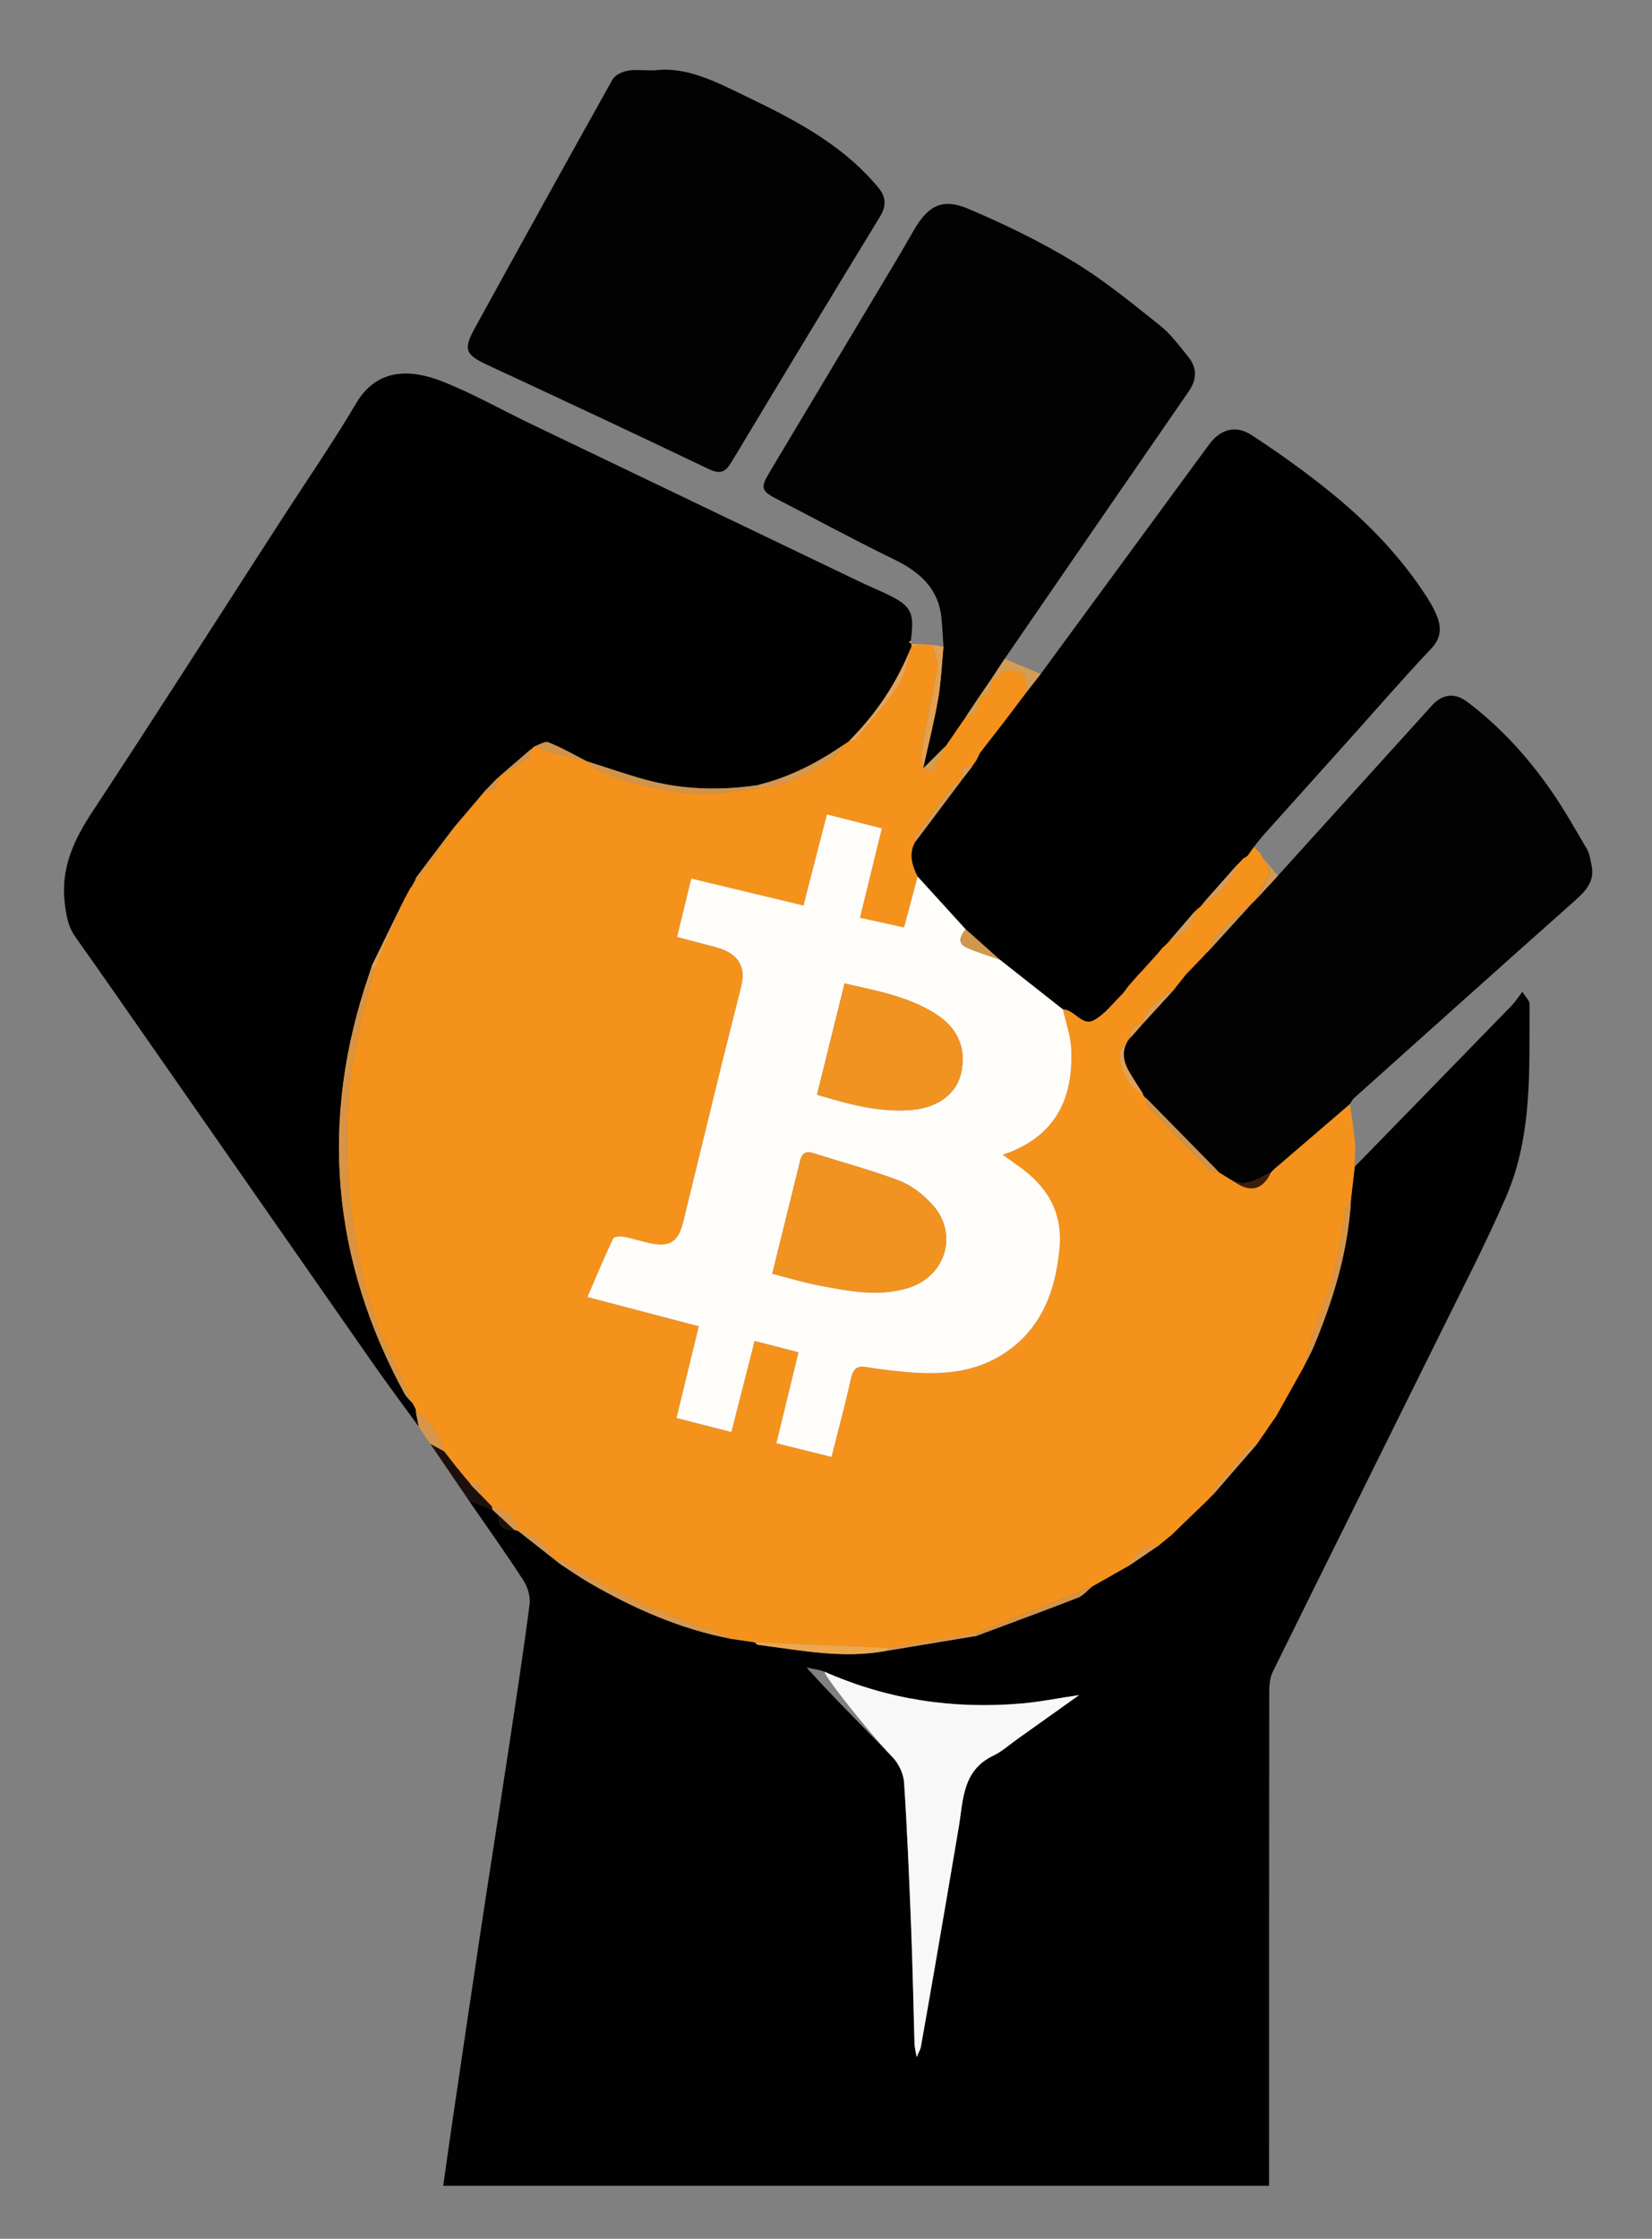 <?xml version="1.0" encoding="utf-8"?>
<!-- Generator: Adobe Illustrator 25.3.1, SVG Export Plug-In . SVG Version: 6.00 Build 0)  -->
<svg version="1.1" id="Layer_1" xmlns="http://www.w3.org/2000/svg" xmlns:xlink="http://www.w3.org/1999/xlink" x="0px" y="0px"
	 viewBox="0 0 268.32 363.38" style="enable-background:new 0 0 268.32 363.38;" xml:space="preserve">
<rect x="0" y="0" width="268.32" height="363.38" fill="#808080" stroke="none"/>
<style type="text/css">
	.st0{fill:transparent;}
	.st1{fill:#010101;}
	.st2{fill:#F5921B;}
	.st3{fill:#020101;}
	.st4{fill:#020202;}
	.st5{fill:#1D100C;}
	.st6{fill:#E3A150;}
	.st7{fill:#D39D53;}
	.st8{fill:#D6974C;}
	.st9{fill:#D49950;}
	.st10{fill:#F8F8F8;}
	.st11{fill:#D9984B;}
	.st12{fill:#D89546;}
	.st13{fill:#D49345;}
	.st14{fill:#ECA850;}
	.st15{fill:#DB9A4D;}
	.st16{fill:#D99B4F;}
	.st17{fill:#FEFDF9;}
	.st18{fill:#D99443;}
	.st19{fill:#D19349;}
	.st20{fill:#E4A558;}
	.st21{fill:#D79C54;}
	.st22{fill:#DE9D4E;}
	.st23{fill:#3E1C0A;}
	.st24{fill:#D1984B;}
	.st25{fill:#F19320;}
	.st26{fill:#F19321;}
</style>
<g>
	<path class="st0" d="M268.32,363.36c-89.44,0-178.88,0-268.32,0C0,242.24,0,121.12,0,0c89.44,0,178.88,0,268.32,0
		C268.32,121.12,268.32,242.24,268.32,363.36z M148.07,104.52c-0.05-0.17-0.1-0.34-0.15-0.51c0.62-4.61,0.1-5.64-3.87-7.55
		c-1.36-0.65-2.76-1.22-4.12-1.87c-17.86-8.56-35.72-17.11-53.57-25.69c-4.86-2.34-9.58-5.03-14.59-6.99
		c-5.15-2.02-10.57-2.12-13.92,3.53c-3.88,6.55-8.22,12.83-12.35,19.23c-10.13,15.68-20.18,31.43-30.46,47.02
		c-3.03,4.6-5.21,9.15-4.55,14.86c0.24,2.04,0.53,3.85,1.73,5.54c4.41,6.22,8.76,12.47,13.12,18.73
		c11.72,16.8,23.41,33.61,35.14,50.39c2.45,3.5,5.02,6.93,7.53,10.39c0.62,0.92,1.24,1.83,1.86,2.75c2.09,3.07,4.17,6.13,6.26,9.2
		c2.97,4.31,6.02,8.57,8.86,12.96c0.7,1.09,1.19,2.66,1.03,3.91c-1.05,8.07-2.29,16.11-3.51,24.15c-1.44,9.52-2.95,19.02-4.39,28.54
		c-1.58,10.46-3.12,20.92-4.66,31.38c-0.5,3.39-0.97,6.78-1.47,10.32c44.9,0,89.41,0,134.13,0c0-0.72,0-1.34,0-1.96
		c0-26.12-0.01-52.25,0.03-78.37c0-1.07,0.16-2.26,0.62-3.2c9.13-18.51,18.34-36.97,27.49-55.47c3.52-7.11,7.16-14.18,10.33-21.45
		c4.37-10.04,3.79-20.81,3.84-31.43c0-0.48-0.56-0.97-1.16-1.93c-0.74,0.96-1.16,1.65-1.71,2.21c-8.5,8.74-17.02,17.47-25.53,26.21
		c0.02-1.34,0.16-2.68,0.04-4.01c-0.18-2.06-0.53-4.11-0.81-6.17c0.22-0.33,0.39-0.72,0.68-0.97c11.9-10.66,23.78-21.33,35.73-31.92
		c1.87-1.66,3.46-3.25,2.82-5.99c-0.2-0.84-0.29-1.76-0.71-2.47c-1.88-3.22-3.72-6.48-5.84-9.53c-3.79-5.45-8.24-10.34-13.56-14.36
		c-2.18-1.65-4.15-1.28-5.88,0.64c-8.31,9.2-16.64,18.38-24.96,27.57c-0.63-0.77-1.26-1.54-1.9-2.3c-0.14-0.14-0.29-0.29-0.43-0.43
		c-0.18-0.33-0.36-0.67-0.54-1c-0.34-0.31-0.68-0.63-1.02-0.94c0.51-0.64,0.99-1.3,1.54-1.91c4.72-5.27,9.46-10.52,14.18-15.79
		c4.35-4.84,8.61-9.77,13.08-14.49c1.76-1.85,1.65-3.63,0.79-5.63c-0.44-1.02-1.01-1.99-1.62-2.92c-4.06-6.25-9.17-11.6-14.88-16.3
		c-4.27-3.52-8.8-6.75-13.43-9.79c-2.67-1.75-5.14-0.94-6.95,1.52c-9.11,12.4-18.22,24.81-27.32,37.21
		c-1.96-0.82-3.91-1.63-5.87-2.45c9.96-14.47,19.91-28.94,29.9-43.39c1.37-1.98,1.37-3.84-0.09-5.64c-1.45-1.79-2.85-3.7-4.63-5.11
		c-4.53-3.6-9.03-7.31-13.96-10.29c-5.45-3.3-11.25-6.11-17.12-8.6c-4.14-1.75-6.46-0.53-8.71,3.25c-1.02,1.71-1.98,3.44-3,5.15
		c-6.89,11.52-13.8,23.02-20.68,34.55c-1.38,2.3-1.17,2.87,1.1,4.05c6.42,3.32,12.78,6.75,19.26,9.92c4.11,2.01,7.17,4.65,7.67,9.46
		c0.16,1.56,0.22,3.13,0.33,4.7c-0.62-0.1-1.24-0.21-1.86-0.31c-0.47-0.03-0.94-0.06-1.4-0.09c-0.65-0.02-1.29-0.04-1.94-0.06
		L148.07,104.52z M106.23,11.43c-1.8,0-3.11-0.18-4.34,0.06c-0.88,0.17-2.01,0.7-2.41,1.41C91.96,26.34,84.52,39.81,77.1,53.3
		c-1.88,3.41-1.47,4.29,1.96,5.88c12.02,5.59,24.03,11.18,35.98,16.92c1.87,0.9,2.73,0.64,3.75-1.07
		c8.01-13.34,16.06-26.65,24.17-39.92c1.1-1.8,0.89-3.27-0.38-4.76c-0.57-0.67-1.15-1.33-1.76-1.96
		c-5.46-5.65-12.32-9.22-19.26-12.56C116.59,13.44,111.6,10.7,106.23,11.43z"/>
	<path class="st1" d="M220.03,189.38c8.51-8.73,17.03-17.46,25.53-26.2c0.55-0.57,0.97-1.25,1.71-2.21c0.6,0.97,1.16,1.45,1.16,1.93
		c-0.06,10.63,0.52,21.4-3.84,31.43c-3.16,7.27-6.81,14.34-10.33,21.45c-9.15,18.5-18.36,36.97-27.49,55.47
		c-0.47,0.94-0.62,2.13-0.62,3.2c-0.03,26.12-0.03,52.25-0.03,78.37c0,0.62,0,1.24,0,1.96c-44.72,0-89.22,0-134.13,0
		c0.5-3.54,0.97-6.94,1.47-10.32c1.55-10.46,3.08-20.92,4.66-31.38c1.44-9.52,2.95-19.02,4.39-28.54
		c1.22-8.04,2.46-16.09,3.51-24.15c0.16-1.25-0.32-2.82-1.03-3.91c-2.84-4.39-5.89-8.65-8.86-12.96c1.27,0.48,2.54,0.97,3.81,1.45
		c0.18,0.18,0.36,0.35,0.53,0.53c0.16,0.14,0.31,0.28,0.47,0.42c0,0,0.02,0.02,0.02,0.02c0.02,1.65,0.82,2.45,2.49,2.33
		c0.23,0.08,0.47,0.15,0.7,0.23l0.01-0.01c1.97,1.55,3.94,3.09,5.9,4.64c0,0-0.01-0.01-0.01-0.01c0.33,0.26,0.65,0.51,0.98,0.77
		c1.53,0.99,3.03,2.05,4.61,2.97c7.25,4.22,14.85,7.56,23.15,9.15c1.27,0.18,2.53,0.37,3.8,0.55c0.17,0.15,0.33,0.4,0.51,0.42
		c7.01,0.89,13.99,2.34,21.1,0.93c4.79-0.8,9.59-1.59,14.38-2.39c5.5-2.05,11.01-4.07,16.47-6.2c0.88-0.34,1.56-1.2,2.33-1.82
		c2.03-1.15,4.06-2.31,6.1-3.46c1.5-1.02,3-2.04,4.5-3.05c0,0,0.07-0.05,0.07-0.05c0.78-0.64,1.55-1.27,2.33-1.91l-0.16-0.14
		l0.17,0.12c1.08-1.05,2.16-2.09,3.24-3.14c0.78-0.75,1.57-1.5,2.35-2.25c0.17-0.18,0.35-0.36,0.52-0.55c0,0-0.04,0.04-0.04,0.04
		c0.17-0.17,0.35-0.34,0.52-0.52l-0.02,0.05c2.38-2.74,4.77-5.49,7.15-8.23l-0.02,0.03c0.4-0.58,0.79-1.15,1.19-1.73
		c0,0,0.04-0.03,0.04-0.03c0.25-0.37,0.49-0.75,0.74-1.12c0,0-0.02,0.02-0.02,0.02c0.4-0.56,0.79-1.13,1.19-1.69l0.06-0.09
		c1.47-2.62,2.93-5.24,4.4-7.87c0,0,0.04-0.07,0.04-0.07c0.56-1.13,1.18-2.23,1.67-3.4c3.18-7.64,5.58-15.49,6.02-23.83
		C219.63,192.88,219.83,191.13,220.03,189.38z M148.88,333.89c0.42-0.98,0.61-1.26,0.67-1.57c0.79-4.42,1.56-8.84,2.33-13.27
		c1.29-7.46,2.57-14.93,3.83-22.4c0.75-4.44,0.56-9.27,5.62-11.68c1.42-0.67,2.63-1.79,3.93-2.71c3.2-2.27,6.4-4.55,10.01-7.12
		c-3.52,0.52-6.46,1.12-9.42,1.37c-11.02,0.94-21.65-0.63-31.82-5.12c-0.93-0.41-2.01-0.49-3.02-0.73c4.59,5.13,9.39,9.78,14,14.61
		c0.98,1.03,1.74,2.68,1.83,4.09c0.52,8,0.85,16.01,1.16,24.01c0.24,6.12,0.35,12.24,0.53,18.36
		C148.55,332.21,148.69,332.69,148.88,333.89z"/>
	<path class="st2" d="M183.5,254.04c-2.03,1.15-4.06,2.31-6.1,3.46c-6.28,2.51-12.55,5.02-18.83,7.53
		c-1.62,0.32-3.24,0.67-4.87,0.94c-3.16,0.52-6.32,0.99-9.48,1.49c-7.21-0.3-14.41-0.6-21.62-0.9c-1.27-0.18-2.53-0.37-3.8-0.55
		c-1.22-0.53-2.4-1.15-3.66-1.57c-8.48-2.84-16.6-6.43-24.11-11.34c-0.33,0.01-0.65,0.01-0.98,0.02c0,0,0.01,0.01,0.01,0.01
		c-1.35-2.33-3.07-4.19-5.9-4.64c0,0-0.01,0.01-0.01,0.01c-0.47-2.33-2.15-3.36-4.24-3.95c0,0,0.05,0.01,0.05,0.01
		c-0.18-0.17-0.36-0.34-0.53-0.51l0.04,0.03c-0.17-0.18-0.34-0.35-0.5-0.53l0.04,0.04c-0.17-0.17-0.34-0.35-0.51-0.52l0.04,0.04
		c-0.17-0.18-0.33-0.35-0.5-0.53l0.02,0.03c-0.01-1.05,0.08-2.21-1.6-1.65l-0.07-0.13c-0.57-0.68-1.14-1.36-1.72-2.04
		c0,0,0.04-0.01,0.04-0.01c-0.16-0.17-0.32-0.35-0.48-0.52c0,0,0.02,0.02,0.02,0.02c-0.7-0.9-1.4-1.8-2.1-2.7
		c0,0-0.05-0.05-0.05-0.05c-0.69-2.71-2.2-4.83-4.54-6.36c-0.02-0.16-0.05-0.32-0.07-0.49c-0.16-0.31-0.32-0.61-0.48-0.92l0.01,0.01
		c-0.76-1.74-1.44-3.51-2.28-5.2c-2.87-5.77-5.29-11.7-6.4-18.07c-0.73-4.2-1.62-8.42-1.78-12.66c-0.23-5.83-0.31-11.74,0.42-17.51
		c0.73-5.77,2.53-11.41,3.87-17.11c1.58-3.7,3.17-7.39,4.75-11.09l-0.04,0.05c0.18-0.33,0.36-0.66,0.53-0.99
		c0,0-0.03,0.05-0.03,0.05c0.18-0.33,0.35-0.66,0.53-0.98l-0.02,0.03c0.15-0.2,0.29-0.39,0.44-0.59l-0.06,0.05
		c0.18-0.33,0.37-0.65,0.55-0.98c0,0-0.04,0.04-0.04,0.04c0.21-0.13,0.42-0.27,0.64-0.4c1.91-2.73,3.82-5.46,5.72-8.2
		c1.62-1.91,3.24-3.82,4.86-5.72c1.33-0.09,2.34-0.48,2.05-2.13l0.06-0.05c1.72-1.1,3.46-2.16,5.13-3.33
		c0.26-0.18,0.18-0.86,0.26-1.31c0,0-0.02,0.04-0.02,0.04c0.18-0.17,0.36-0.34,0.53-0.51l-0.03,0.02c1.56,0.47,3.11,0.96,4.68,1.39
		c1.35,0.37,2.72,0.68,4.08,1.02l-0.02-0.03c0.4,0.4,0.74,0.94,1.22,1.17c5.23,2.46,10.83,3.65,16.51,4.09
		c3.3,0.25,6.68-0.54,10.02-0.87c4.32-0.35,8-2.37,11.55-4.6c1.08-0.68,1.85-1.84,2.76-2.79c0.14-0.1,0.28-0.21,0.42-0.31
		c0.37-0.1,0.89-0.08,1.09-0.32c2.4-2.91,4.97-5.72,7.02-8.86c1.14-1.76,1.39-4.1,2.04-6.18l-0.03,0.03
		c0.66-0.13,1.32-0.26,1.97-0.39c0.47,0.03,0.94,0.06,1.4,0.09c0.31,1.19,1.04,2.44,0.86,3.55c-0.74,4.68-1.79,9.31-2.63,13.98
		c-0.14,0.76,0.22,1.6,0.35,2.41l0.07,0.05c0.47,0.2,1.32,0.62,1.36,0.56c0.79-1.34,1.48-2.73,2.2-4.11l0.06,0.19l-0.05-0.19
		c1.1-1.6,2.2-3.2,3.3-4.8l0.02-0.03c1.78-0.34,2.06-1.69,2.13-3.18l-0.02,0.02c1.76-0.2,2.06-1.4,1.97-2.87l-0.01,0.02
		c0.38-0.07,0.97-0.02,1.11-0.24c1.17-1.85,2.83-1.39,4.14-0.57c0.55,0.34,0.4,1.83,0.56,2.79l0.03-0.02
		c-0.27,0.36-0.54,0.73-0.81,1.09l-0.11-0.15c0,0,0.09,0.16,0.09,0.16c-1,1.32-1.99,2.64-2.99,3.96c-1.27,1.63-2.54,3.27-3.81,4.9
		c-0.18,0.36-0.36,0.72-0.54,1.08l0.03,0c-0.25,0.36-0.5,0.72-0.75,1.09l-0.08,0.12c-2.05-0.47-1.56,1.05-1.65,2.11l0.01-0.01
		c-0.49,0.32-1.12,0.55-1.46,0.99c-2.1,2.75-4.15,5.55-6.19,8.35c-0.11,0.15,0.04,0.49,0.07,0.74c-1.09,1.97-0.5,3.81,0.4,5.64
		c-0.72,2.69-1.43,5.38-2.2,8.27c-2.43-0.53-4.65-1.02-7.17-1.57c1.22-4.98,2.38-9.72,3.55-14.51c-3.13-0.8-5.94-1.51-8.91-2.27
		c-1.3,5.05-2.53,9.8-3.81,14.79c-6.17-1.48-12.09-2.9-18.22-4.37c-0.81,3.32-1.54,6.3-2.31,9.47c1.4,0.37,2.55,0.66,3.69,0.97
		c1.23,0.33,2.5,0.58,3.68,1.04c2.74,1.06,3.77,3.04,3.08,5.88c-1.02,4.18-2.11,8.35-3.14,12.53c-2.11,8.6-4.2,17.2-6.3,25.8
		c-0.81,3.32-2.2,4.2-5.56,3.46c-1.4-0.31-2.77-0.77-4.18-1.03c-0.53-0.1-1.51-0.01-1.65,0.3c-1.44,3.06-2.74,6.18-4.18,9.49
		c6.3,1.65,12.12,3.18,18.09,4.75c-1.23,5.05-2.4,9.88-3.62,14.89c3.12,0.8,5.87,1.5,8.9,2.28c1.28-5.03,2.51-9.85,3.78-14.79
		c2.5,0.64,4.7,1.2,7.14,1.83c-1.22,5-2.38,9.76-3.6,14.77c3.04,0.76,5.91,1.47,8.95,2.23c1.13-4.5,2.23-8.57,3.15-12.69
		c0.34-1.54,0.91-2.19,2.55-1.9c2.04,0.36,4.11,0.59,6.17,0.78c5.32,0.5,10.62,0.28,15.33-2.48c6.73-3.95,9.24-10.45,9.85-17.86
		c0.47-5.76-2.19-9.95-6.77-13.13c-0.75-0.52-1.49-1.06-2.47-1.77c8.52-2.84,11.49-9.02,11.13-17.16c-0.1-2.17-0.89-4.31-1.36-6.46
		c1.92,0.02,3.12,2.83,5.06,1.75c1.72-0.95,3.01-2.68,4.46-4.1c0.43-0.42,0.76-0.95,1.13-1.44c0.55-0.62,1.09-1.25,1.64-1.87
		l-0.02,0.02c0.17-0.17,0.34-0.34,0.5-0.5c0,0-0.02,0.01-0.02,0.01c0.91-1.01,1.82-2.02,2.73-3.03c0,0,0.04,0.16,0.04,0.16
		l-0.05-0.16c0.28-0.33,0.56-0.67,0.85-1l0.1-0.03c0.14-0.15,0.28-0.29,0.42-0.44l0.06-0.05c0.14-0.14,0.28-0.29,0.42-0.43
		l0.03-0.06c2.02-0.99,3.78-2.2,4.05-4.7c0.11-0.11,0.22-0.21,0.33-0.32c0.21-0.17,0.42-0.35,0.63-0.52l-0.04,0.02
		c0.16-0.18,0.33-0.36,0.49-0.54l-0.05,0.01c2.78-1.3,4.49-3.55,5.61-6.33l0.04-0.02c0.31-0.33,0.62-0.65,0.92-0.98l0.06,0.02
		c0.2-0.13,0.39-0.27,0.59-0.4c0.34-0.48,0.69-0.96,1.03-1.44c0.34,0.31,0.68,0.63,1.02,0.94c0.18,0.33,0.36,0.67,0.54,1
		c0.14,0.14,0.29,0.29,0.43,0.43c0.23,0.78,0.47,1.56,0.58,1.93c-0.81,1.57-1.47,2.83-2.12,4.1c-0.11,0.12-0.22,0.24-0.33,0.36
		c-0.2,0.18-0.4,0.36-0.59,0.54c0,0,0.05-0.03,0.05-0.03c-1.77,1.57-3.62,3.05-5.27,4.73c-0.8,0.82-1.23,2.02-1.82,3.05l-0.01-0.03
		c-0.37,0.39-0.74,0.79-1.1,1.18c-0.81,0.84-1.62,1.67-2.42,2.51c-0.64,0.81-1.28,1.62-1.91,2.42l0.02-0.02
		c-2.37,1.36-4.52,2.93-5.28,5.77l0.01-0.01c-1.48-0.09-1.89,0.76-1.81,2.05l-0.01-0.06c-0.66,1.04-2.02,2.22-1.84,3.09
		c0.49,2.43,1.14,5.05,3.89,6.16l-0.03,0.07c0.14,0.19,0.28,0.38,0.42,0.57c0,0,0.01-0.06,0.01-0.06c0.15,0.5,0.15,1.14,0.47,1.48
		c3.2,3.41,6.44,6.78,9.73,10.11c0.37,0.38,1.14,0.37,1.73,0.54c0.79,0.48,1.57,0.96,2.36,1.44c2.66,1.94,4.75,1.45,6.08-1.45
		c0.18-0.18,0.36-0.36,0.54-0.55c0.33-0.28,0.66-0.55,0.99-0.83c3.77-3.23,7.53-6.47,11.3-9.7c0.28,2.06,0.63,4.11,0.81,6.17
		c0.12,1.32-0.02,2.67-0.04,4.01c-0.2,1.75-0.39,3.51-0.59,5.26c-0.32,0.54-0.84,1.05-0.92,1.62c-0.81,6.18-2.06,12.23-4.46,18.03
		c-1,2.43-1.56,5.05-2.31,7.58c0,0-0.04,0.07-0.04,0.07c-1.47,2.62-2.93,5.24-4.4,7.87c0,0-0.06,0.09-0.06,0.09
		c-0.4,0.56-0.79,1.13-1.18,1.69c0,0,0.02-0.02,0.02-0.02c-0.25,0.37-0.49,0.75-0.74,1.12c0,0-0.04,0.03-0.04,0.03
		c-0.4,0.58-0.79,1.15-1.19,1.73c0,0,0.02-0.03,0.02-0.03c-0.53,0.29-1.2,0.46-1.58,0.89c-1.89,2.18-3.7,4.42-5.52,6.66
		c-0.12,0.15-0.04,0.45-0.06,0.69c0,0,0.02-0.05,0.02-0.05c-0.17,0.17-0.35,0.34-0.52,0.52c0,0,0.04-0.04,0.04-0.04
		c-0.17,0.18-0.35,0.36-0.52,0.55c-0.78,0.75-1.57,1.5-2.35,2.25c-1.08,1.05-2.16,2.09-3.24,3.14l-0.17-0.12
		c0,0,0.16,0.14,0.16,0.14c-0.78,0.64-1.55,1.27-2.33,1.91c0,0-0.07,0.05-0.07,0.05C185.82,251,184.36,252.08,183.5,254.04z"/>
	<path class="st3" d="M78.67,128.48c-1.62,1.91-3.24,3.82-4.86,5.72c-2.06,2.72-4.11,5.45-6.17,8.17c-0.06,0.14-0.13,0.28-0.19,0.43
		c0,0,0.04-0.04,0.04-0.04c-0.18,0.33-0.37,0.65-0.55,0.98c0,0,0.06-0.05,0.06-0.05c-0.15,0.2-0.29,0.39-0.44,0.59
		c0,0,0.02-0.03,0.02-0.03c-0.18,0.33-0.35,0.66-0.53,0.98c0,0,0.03-0.05,0.03-0.05c-0.18,0.33-0.36,0.66-0.53,0.99
		c0,0,0.04-0.05,0.04-0.05c-1.73,3.54-3.46,7.08-5.19,10.62c-0.14,0.46-0.28,0.92-0.43,1.37c-8.12,23.54-6.15,46.23,5.73,68.08
		c0.32,0.59,0.87,1.05,1.32,1.58c0,0-0.01-0.01-0.01-0.01c0.16,0.31,0.32,0.61,0.48,0.92c0.02,0.16,0.05,0.32,0.07,0.49
		c0.16,0.8,0.31,1.61,0.47,2.41c-2.51-3.46-5.08-6.88-7.53-10.39c-11.73-16.79-23.43-33.6-35.14-50.39
		c-4.36-6.25-8.71-12.51-13.12-18.73c-1.2-1.69-1.49-3.5-1.73-5.54c-0.66-5.7,1.52-10.26,4.55-14.86
		c10.28-15.59,20.32-31.33,30.46-47.02c4.13-6.4,8.47-12.68,12.35-19.23c3.35-5.65,8.77-5.55,13.92-3.53
		c5.01,1.97,9.72,4.66,14.59,6.99c17.85,8.57,35.71,17.13,53.57,25.69c1.36,0.65,2.76,1.22,4.12,1.87c3.97,1.91,4.49,2.94,3.87,7.55
		c-0.09,0.08-0.19,0.16-0.28,0.24c0.15,0.09,0.29,0.18,0.44,0.27c0,0-0.03-0.01-0.03-0.01c0.03,0.15,0.02,0.31-0.03,0.45
		c0,0,0.03-0.03,0.03-0.02c-2.3,5.83-5.7,10.94-10.15,15.36c-0.14,0.1-0.28,0.21-0.42,0.31c-4.28,2.97-8.82,5.4-13.9,6.7
		c-0.16,0.05-0.32,0.11-0.49,0.16l0-0.01c-6.19,0.9-12.34,0.75-18.39-0.93c-3.13-0.87-6.2-1.94-9.29-2.92c0,0,0.02,0.03,0.02,0.03
		c-2.11-1.07-4.17-2.26-6.35-3.13c-0.61-0.24-1.6,0.45-2.41,0.72c0,0,0.03-0.02,0.03-0.02c-0.18,0.17-0.36,0.34-0.53,0.51
		c0,0,0.02-0.04,0.02-0.04c-1.8,1.55-3.59,3.09-5.39,4.64c0,0-0.06,0.05-0.06,0.05C80.04,127.06,79.36,127.77,78.67,128.48z"/>
	<path class="st3" d="M194.37,147.64c-0.11,0.11-0.22,0.21-0.33,0.32c-1.35,1.57-2.7,3.13-4.05,4.7c0,0-0.03,0.06-0.03,0.06
		c-0.14,0.14-0.28,0.29-0.42,0.43c0,0-0.06,0.05-0.06,0.05c-0.14,0.15-0.28,0.29-0.42,0.44c0,0-0.1,0.03-0.1,0.03
		c-0.28,0.33-0.56,0.67-0.85,1l0.05,0.16c0,0-0.04-0.16-0.04-0.16c-0.91,1.01-1.82,2.02-2.73,3.02c0,0,0.02-0.01,0.02-0.01
		c-0.17,0.17-0.34,0.34-0.5,0.5c0,0,0.02-0.02,0.02-0.02c-0.55,0.62-1.09,1.25-1.64,1.87c-0.38,0.48-0.7,1.01-1.13,1.44
		c-1.45,1.42-2.74,3.15-4.46,4.1c-1.95,1.08-3.15-1.73-5.06-1.75c0,0-0.03-0.01-0.03-0.01c-0.13-0.1-0.26-0.19-0.38-0.29
		c-3.28-2.59-6.56-5.17-9.84-7.76c-1.85-1.64-3.7-3.29-5.55-4.93c-2.6-2.85-5.19-5.7-7.79-8.55c-0.9-1.82-1.49-3.67-0.4-5.64
		c2.53-3.36,5.06-6.72,7.58-10.08l-0.01,0.01c0.55-0.7,1.1-1.41,1.65-2.11c0,0,0.08-0.12,0.07-0.12c0.25-0.36,0.5-0.72,0.75-1.08
		c0,0-0.03,0-0.03,0c0.18-0.36,0.36-0.72,0.54-1.08c1.27-1.63,2.54-3.27,3.81-4.9c1-1.32,1.99-2.64,2.99-3.96l-0.09-0.16
		c0,0,0.11,0.15,0.11,0.15c0.27-0.36,0.54-0.73,0.81-1.09c0,0-0.03,0.02-0.03,0.02c0.75-0.96,1.5-1.91,2.25-2.87
		c9.11-12.4,18.22-24.81,27.32-37.21c1.81-2.46,4.28-3.27,6.95-1.52c4.63,3.04,9.16,6.27,13.43,9.79
		c5.71,4.7,10.82,10.05,14.88,16.3c0.61,0.93,1.18,1.9,1.62,2.92c0.86,2,0.97,3.78-0.79,5.63c-4.48,4.72-8.73,9.65-13.08,14.49
		c-4.73,5.26-9.46,10.52-14.18,15.79c-0.54,0.61-1.03,1.27-1.54,1.91c-0.34,0.48-0.69,0.96-1.03,1.44c-0.2,0.13-0.39,0.27-0.59,0.4
		c0,0-0.06-0.02-0.06-0.02c-0.31,0.33-0.62,0.65-0.92,0.98c0,0-0.04,0.02-0.04,0.02c-1.87,2.11-3.74,4.22-5.61,6.33
		c0,0,0.05-0.01,0.05-0.01c-0.16,0.18-0.33,0.36-0.49,0.54c0,0,0.04-0.02,0.04-0.02C194.79,147.29,194.58,147.47,194.37,147.64z"/>
	<path class="st4" d="M153.24,104.97c-0.11-1.57-0.17-3.14-0.33-4.7c-0.5-4.81-3.56-7.46-7.67-9.46c-6.49-3.17-12.85-6.6-19.26-9.92
		c-2.27-1.17-2.47-1.74-1.1-4.05c6.88-11.52,13.79-23.03,20.68-34.55c1.02-1.7,1.99-3.44,3-5.15c2.25-3.79,4.57-5.01,8.71-3.25
		c5.87,2.49,11.67,5.3,17.12,8.6c4.93,2.98,9.43,6.7,13.96,10.29c1.78,1.41,3.18,3.33,4.63,5.11c1.46,1.8,1.46,3.66,0.09,5.64
		c-9.99,14.45-19.94,28.92-29.89,43.39c-0.73,1.11-1.46,2.23-2.19,3.34c0,0,0.01-0.02,0.01-0.02c-0.66,0.96-1.31,1.91-1.97,2.87
		c0,0,0.02-0.02,0.02-0.02c-0.71,1.06-1.42,2.12-2.13,3.18c0,0-0.02,0.03-0.02,0.03c-1.1,1.6-2.2,3.2-3.3,4.8l0.05,0.19
		c0,0-0.06-0.19-0.06-0.19c-1.19,1.18-2.37,2.36-3.56,3.54c0,0-0.07-0.05-0.07-0.05c0.82-3.72,1.76-7.41,2.41-11.16
		C152.85,110.65,152.96,107.79,153.24,104.97z"/>
	<path class="st4" d="M206.97,189.73c-0.18,0.18-0.36,0.36-0.54,0.55c-1.91,0.95-3.72,2.35-6.08,1.45
		c-0.79-0.48-1.57-0.96-2.36-1.44c-3.97-4.04-7.95-8.08-11.92-12.12c0,0-0.01,0.06-0.01,0.06c-0.14-0.19-0.28-0.38-0.42-0.57
		c0,0,0.03-0.07,0.03-0.06c-0.8-1.27-1.64-2.51-2.37-3.81c-1.04-1.86-1.15-3.71,0.33-5.44c0,0,0.01,0.06,0.01,0.06
		c0.6-0.68,1.21-1.37,1.81-2.05c0,0-0.01,0.01-0.01,0.01c1.76-1.92,3.52-3.85,5.28-5.77c0,0-0.02,0.02-0.02,0.02
		c0.64-0.81,1.28-1.62,1.91-2.42c0.81-0.84,1.62-1.67,2.42-2.51c0.37-0.39,0.74-0.79,1.1-1.18c0,0,0.01,0.03,0.01,0.03
		c2.36-2.59,4.73-5.19,7.09-7.78c0,0-0.05,0.03-0.05,0.03c0.2-0.18,0.4-0.36,0.59-0.54c0.11-0.12,0.22-0.24,0.33-0.36
		c1.15-1.24,2.29-2.48,3.43-3.72c8.32-9.19,16.65-18.37,24.96-27.57c1.73-1.92,3.7-2.29,5.88-0.64c5.31,4.02,9.77,8.91,13.56,14.36
		c2.12,3.06,3.96,6.32,5.84,9.53c0.42,0.72,0.51,1.64,0.71,2.47c0.64,2.74-0.96,4.34-2.82,5.99c-11.95,10.6-23.83,21.27-35.73,31.92
		c-0.29,0.26-0.45,0.65-0.68,0.97c-3.77,3.23-7.53,6.47-11.3,9.7C207.63,189.18,207.3,189.45,206.97,189.73z"/>
	<path class="st4" d="M106.23,11.43c5.37-0.73,10.35,2.01,15.33,4.4c6.94,3.34,13.8,6.91,19.26,12.56c0.61,0.63,1.19,1.29,1.76,1.96
		c1.27,1.49,1.48,2.96,0.38,4.76c-8.11,13.28-16.16,26.59-24.17,39.92c-1.02,1.7-1.88,1.97-3.75,1.07
		c-11.95-5.73-23.97-11.33-35.98-16.92c-3.43-1.59-3.84-2.47-1.96-5.88c7.42-13.49,14.87-26.97,22.39-40.4
		c0.4-0.71,1.53-1.24,2.41-1.41C103.12,11.25,104.44,11.43,106.23,11.43z"/>
	<path class="st5" d="M79.95,244.98c-1.27-0.48-2.54-0.97-3.81-1.45c-2.09-3.07-4.17-6.13-6.26-9.2c0.74,0.4,1.48,0.8,2.22,1.2
		c0,0,0.05,0.05,0.05,0.05c0.7,0.9,1.4,1.8,2.1,2.7c0,0-0.02-0.02-0.02-0.02c0.16,0.17,0.32,0.35,0.48,0.52c0,0-0.04,0.01-0.04,0.01
		c0.57,0.68,1.14,1.36,1.72,2.05c0,0,0.07,0.13,0.07,0.13c0.53,0.55,1.06,1.1,1.6,1.65c0,0-0.02-0.03-0.02-0.03
		c0.17,0.18,0.33,0.35,0.5,0.53c0,0-0.04-0.04-0.04-0.04c0.17,0.17,0.34,0.35,0.51,0.52c0,0-0.04-0.04-0.04-0.04
		c0.17,0.18,0.34,0.35,0.5,0.53c0,0-0.04-0.03-0.04-0.03c0.18,0.17,0.36,0.34,0.53,0.51c0,0-0.05-0.01-0.05-0.01
		C79.94,244.69,79.95,244.83,79.95,244.98z"/>
	<path class="st6" d="M153.24,104.97c-0.28,2.83-0.38,5.68-0.87,8.47c-0.65,3.75-1.59,7.44-2.41,11.16
		c-0.13-0.81-0.48-1.65-0.35-2.41c0.84-4.67,1.89-9.3,2.63-13.98c0.18-1.11-0.55-2.36-0.86-3.55
		C152,104.76,152.62,104.86,153.24,104.97z"/>
	<path class="st7" d="M160.99,110.27c0.73-1.11,1.46-2.23,2.19-3.34c1.95,0.82,3.91,1.63,5.86,2.45c-0.75,0.96-1.5,1.91-2.25,2.87
		c-0.17-0.96-0.01-2.45-0.56-2.79c-1.31-0.81-2.97-1.28-4.14,0.57C161.95,110.25,161.37,110.19,160.99,110.27z"/>
	<path class="st8" d="M72.09,235.53c-0.74-0.4-1.48-0.8-2.22-1.2c-0.62-0.92-1.24-1.84-1.86-2.75c-0.16-0.8-0.31-1.61-0.47-2.41
		C69.89,230.69,71.4,232.82,72.09,235.53z"/>
	<path class="st9" d="M207.55,142.15c-1.14,1.24-2.29,2.48-3.43,3.72c0.65-1.26,1.31-2.52,2.12-4.09c-0.11-0.37-0.35-1.15-0.58-1.93
		C206.28,140.61,206.91,141.38,207.55,142.15z"/>
	<path class="st6" d="M148,104.96c0.05-0.15,0.07-0.3,0.03-0.45c0.65,0.02,1.29,0.04,1.94,0.06
		C149.32,104.69,148.66,104.83,148,104.96z"/>
	<path class="st9" d="M205.22,139.41c-0.18-0.33-0.36-0.67-0.54-1C204.86,138.74,205.04,139.08,205.22,139.41z"/>
	<path class="st6" d="M148.07,104.52c-0.15-0.09-0.29-0.18-0.44-0.27c0.1-0.08,0.19-0.16,0.28-0.24
		C147.97,104.17,148.02,104.35,148.07,104.52z"/>
	<path class="st10" d="M148.88,333.89c-0.2-1.2-0.33-1.68-0.34-2.17c-0.18-6.12-0.29-12.24-0.53-18.36
		c-0.31-8.01-0.64-16.02-1.16-24.01c-0.09-1.41-0.85-3.06-1.83-4.09c-4.61-4.83-11.92-14.29-10.99-13.88
		c10.16,4.49,20.8,6.06,31.82,5.12c2.97-0.25,5.91-0.85,9.42-1.37c-3.61,2.57-6.81,4.85-10.01,7.12c-1.3,0.92-2.51,2.03-3.93,2.71
		c-5.07,2.41-4.87,7.25-5.62,11.68c-1.26,7.47-2.55,14.93-3.83,22.4c-0.76,4.42-1.54,8.85-2.33,13.27
		C149.49,332.63,149.3,332.92,148.88,333.89z"/>
	<path class="st11" d="M91.04,253.1c7.5,4.91,15.63,8.5,24.11,11.34c1.25,0.42,2.44,1.04,3.66,1.57c-8.29-1.59-15.9-4.93-23.15-9.15
		c-1.58-0.92-3.08-1.97-4.61-2.97C91.04,253.62,91.04,253.36,91.04,253.1z"/>
	<path class="st12" d="M211.75,221.86c0.76-2.53,1.31-5.15,2.31-7.58c2.4-5.8,3.65-11.85,4.46-18.03c0.07-0.57,0.6-1.08,0.92-1.62
		c-0.44,8.34-2.84,16.19-6.02,23.83C212.93,219.63,212.31,220.73,211.75,221.86z"/>
	<path class="st13" d="M158.57,265.03c6.28-2.51,12.55-5.02,18.83-7.53c-0.77,0.62-1.45,1.48-2.33,1.82
		c-5.47,2.13-10.98,4.14-16.47,6.2C158.59,265.35,158.58,265.19,158.57,265.03z"/>
	<path class="st14" d="M122.6,266.55c7.21,0.3,14.41,0.6,21.62,0.9c0,0.15,0,0.3,0,0.44c-7.11,1.42-14.09-0.03-21.1-0.93
		C122.93,266.95,122.77,266.7,122.6,266.55z"/>
	<path class="st15" d="M144.22,267.9c0-0.15,0-0.3,0-0.44c3.16-0.49,6.33-0.97,9.48-1.49c1.63-0.27,3.25-0.63,4.87-0.94
		c0.01,0.16,0.02,0.33,0.02,0.49C153.8,266.31,149.01,267.11,144.22,267.9z"/>
	<path class="st15" d="M196.99,242.65c0.01-0.23-0.06-0.54,0.06-0.69c1.82-2.24,3.63-4.48,5.52-6.66c0.37-0.43,1.04-0.6,1.58-0.89
		C201.76,237.16,199.37,239.9,196.99,242.65z"/>
	<path class="st15" d="M207.31,229.8c1.47-2.62,2.93-5.24,4.4-7.87C210.24,224.55,208.77,227.17,207.31,229.8z"/>
	<path class="st8" d="M84.17,248.49c2.83,0.45,4.55,2.31,5.9,4.64C88.1,251.58,86.14,250.03,84.17,248.49z"/>
	<path class="st16" d="M183.5,254.04c0.86-1.97,2.32-3.04,4.5-3.06C186.5,252,185,253.02,183.5,254.04z"/>
	<path class="st8" d="M79.95,244.98c0-0.14,0-0.28-0.03-0.43c2.09,0.59,3.76,1.62,4.24,3.95c-0.23-0.08-0.47-0.15-0.7-0.23
		c-0.83-0.78-1.66-1.55-2.49-2.33c0,0-0.02-0.02-0.02-0.02c-0.16-0.14-0.31-0.28-0.47-0.42C80.3,245.33,80.13,245.15,79.95,244.98z"
		/>
	<path class="st16" d="M190.41,249.01c1.08-1.05,2.16-2.09,3.24-3.14C192.58,246.92,191.49,247.96,190.41,249.01z"/>
	<path class="st5" d="M80.97,245.94c0.83,0.78,1.66,1.55,2.49,2.33C81.79,248.39,80.98,247.59,80.97,245.94z"/>
	<path class="st16" d="M188.07,250.94c0.78-0.64,1.55-1.28,2.33-1.91C189.62,249.66,188.85,250.3,188.07,250.94z"/>
	<path class="st15" d="M204.12,234.44c0.4-0.58,0.79-1.15,1.19-1.73C204.92,233.29,204.52,233.87,204.12,234.44z"/>
	<path class="st15" d="M206.07,231.58c0.39-0.56,0.79-1.13,1.18-1.69C206.86,230.46,206.46,231.02,206.07,231.58z"/>
	<path class="st15" d="M205.35,232.69c0.25-0.37,0.49-0.75,0.74-1.12C205.84,231.94,205.6,232.31,205.35,232.69z"/>
	<path class="st8" d="M91.04,253.1c0,0.26,0,0.52,0,0.79c-0.33-0.26-0.65-0.51-0.98-0.77C90.39,253.11,90.71,253.1,91.04,253.1z"/>
	<path class="st15" d="M196.01,243.62c0.17-0.18,0.35-0.36,0.52-0.55C196.35,243.25,196.18,243.44,196.01,243.62z"/>
	<path class="st5" d="M80.48,245.5c0.16,0.14,0.31,0.28,0.47,0.42C80.79,245.78,80.64,245.64,80.48,245.5z"/>
	<path class="st15" d="M196.48,243.11c0.17-0.17,0.35-0.34,0.52-0.52C196.83,242.77,196.66,242.94,196.48,243.11z"/>
	<path class="st17" d="M149.04,142.28c2.6,2.85,5.19,5.7,7.79,8.55c-0.83,1.09-1.48,2.25,0.26,3.02c1.71,0.75,3.52,1.29,5.29,1.91
		c3.28,2.59,6.56,5.17,9.84,7.75c0.13,0.1,0.26,0.19,0.38,0.29c0,0,0.03,0.01,0.03,0.01c0.47,2.15,1.26,4.29,1.36,6.46
		c0.36,8.13-2.62,14.31-11.13,17.16c0.99,0.71,1.72,1.25,2.47,1.77c4.58,3.18,7.25,7.37,6.77,13.13
		c-0.61,7.41-3.12,13.91-9.85,17.86c-4.71,2.76-10.01,2.98-15.33,2.48c-2.06-0.2-4.13-0.42-6.17-0.78c-1.64-0.29-2.21,0.36-2.55,1.9
		c-0.92,4.12-2.02,8.19-3.15,12.69c-3.04-0.76-5.92-1.48-8.95-2.23c1.22-5.01,2.38-9.78,3.6-14.77c-2.45-0.63-4.64-1.19-7.14-1.83
		c-1.26,4.95-2.49,9.77-3.78,14.79c-3.03-0.78-5.78-1.48-8.9-2.28c1.22-5.01,2.39-9.84,3.62-14.89c-5.97-1.57-11.79-3.09-18.09-4.75
		c1.43-3.32,2.74-6.44,4.18-9.49c0.14-0.3,1.12-0.39,1.65-0.3c1.41,0.26,2.78,0.72,4.18,1.03c3.36,0.74,4.75-0.14,5.56-3.46
		c2.1-8.6,4.19-17.2,6.3-25.8c1.03-4.18,2.12-8.35,3.14-12.53c0.69-2.84-0.33-4.81-3.08-5.88c-1.18-0.46-2.45-0.7-3.68-1.04
		c-1.14-0.31-2.29-0.6-3.69-0.97c0.77-3.16,1.5-6.15,2.31-9.47c6.13,1.47,12.05,2.89,18.22,4.37c1.29-4.99,2.51-9.74,3.81-14.79
		c2.97,0.76,5.78,1.47,8.91,2.27c-1.17,4.8-2.33,9.53-3.55,14.51c2.52,0.55,4.74,1.04,7.17,1.57
		C147.61,147.66,148.33,144.97,149.04,142.28z M125.43,206.74c2.72,0.69,5.16,1.44,7.65,1.91c4.77,0.9,9.56,1.88,14.41,0.4
		c6.12-1.86,8.25-8.8,3.96-13.51c-1.46-1.6-3.33-3.12-5.32-3.88c-4.59-1.75-9.37-3.01-14.06-4.5c-1.19-0.38-1.81,0.03-2.09,1.18
		C128.49,194.37,127,200.38,125.43,206.74z M132.7,177.68c5.22,1.57,10.2,2.94,15.44,2.47c4.33-0.38,7.29-2.74,7.99-6.06
		c0.86-4.08-0.63-7.37-4.4-9.68c-4.42-2.71-9.41-3.62-14.56-4.78C135.68,165.68,134.23,171.53,132.7,177.68z"/>
	<path class="st18" d="M67.02,227.77c-0.44-0.52-0.99-0.99-1.32-1.58c-11.89-21.85-13.85-44.54-5.73-68.08
		c0.16-0.45,0.29-0.91,0.43-1.37c0.15,0.16,0.29,0.31,0.44,0.47c-1.33,5.7-3.14,11.34-3.87,17.11c-0.73,5.77-0.65,11.68-0.42,17.51
		c0.16,4.24,1.05,8.46,1.78,12.66c1.11,6.37,3.53,12.31,6.4,18.07C65.58,224.27,66.26,226.04,67.02,227.77z"/>
	<path class="st19" d="M95.39,123.6c3.1,0.98,6.17,2.05,9.29,2.92c6.05,1.68,12.2,1.83,18.39,0.93c0.02,0.18,0.05,0.36,0.07,0.54
		c-3.34,0.32-6.72,1.12-10.02,0.87c-5.68-0.44-11.28-1.63-16.51-4.09C96.13,124.54,95.8,124,95.39,123.6z"/>
	<path class="st20" d="M137.88,120.29c4.45-4.42,7.84-9.52,10.15-15.36c-0.65,2.08-0.89,4.42-2.04,6.18
		c-2.05,3.15-4.62,5.95-7.02,8.86C138.78,120.21,138.26,120.19,137.88,120.29z"/>
	<path class="st19" d="M186.09,178.16c3.97,4.04,7.95,8.08,11.92,12.12c-0.58-0.17-1.35-0.16-1.73-0.54
		c-3.29-3.32-6.52-6.7-9.73-10.11C186.23,179.3,186.23,178.66,186.09,178.16z"/>
	<path class="st8" d="M123.14,127.99c-0.02-0.18-0.05-0.36-0.07-0.54c0,0,0,0.01,0,0.01c0.16-0.05,0.32-0.11,0.49-0.16
		c5.08-1.3,9.62-3.74,13.9-6.7c-0.91,0.94-1.69,2.11-2.76,2.79C131.15,125.62,127.47,127.64,123.14,127.99z"/>
	<path class="st16" d="M156.23,126.57c-2.53,3.36-5.06,6.72-7.58,10.08c-0.03-0.25-0.18-0.59-0.07-0.74c2.04-2.8,4.08-5.6,6.19-8.35
		C155.1,127.11,155.73,126.89,156.23,126.57z"/>
	<path class="st6" d="M60.84,157.22c-0.15-0.16-0.29-0.31-0.44-0.47c1.73-3.54,3.46-7.08,5.19-10.62
		C64,149.82,62.42,153.52,60.84,157.22z"/>
	<path class="st9" d="M203.23,146.73c-2.36,2.59-4.73,5.19-7.09,7.78c0.59-1.03,1.02-2.23,1.82-3.05
		C199.61,149.78,201.46,148.3,203.23,146.73z"/>
	<path class="st11" d="M67.64,142.38c2.06-2.72,4.11-5.45,6.17-8.17c-1.91,2.73-3.82,5.46-5.72,8.2
		C67.94,142.39,67.79,142.38,67.64,142.38z"/>
	<path class="st6" d="M183.63,168.33c-1.47,1.73-1.36,3.59-0.33,5.44c0.73,1.31,1.58,2.54,2.37,3.81c-2.75-1.12-3.4-3.74-3.89-6.16
		C181.61,170.55,182.97,169.37,183.63,168.33z"/>
	<path class="st19" d="M86.65,121.22c0.81-0.27,1.8-0.96,2.41-0.72c2.19,0.87,4.25,2.06,6.35,3.13c-1.36-0.34-2.73-0.65-4.08-1.02
		C89.77,122.17,88.21,121.68,86.65,121.22z"/>
	<path class="st21" d="M195.4,146.62c1.87-2.11,3.74-4.22,5.61-6.33C199.89,143.07,198.18,145.32,195.4,146.62z"/>
	<path class="st22" d="M190.71,160.58c-1.76,1.92-3.52,3.85-5.28,5.77C186.19,163.52,188.34,161.95,190.71,160.58z"/>
	<path class="st19" d="M80.78,126.3c1.8-1.55,3.59-3.09,5.39-4.64c-0.08,0.45,0,1.12-0.26,1.31
		C84.25,124.14,82.5,125.21,80.78,126.3z"/>
	<path class="st23" d="M200.36,191.72c2.36,0.91,4.16-0.5,6.08-1.45C205.11,193.17,203.02,193.67,200.36,191.72z"/>
	<path class="st21" d="M189.99,152.66c1.35-1.56,2.7-3.13,4.05-4.7C193.77,150.45,192.01,151.67,189.99,152.66z"/>
	<path class="st7" d="M150.03,124.64c1.19-1.18,2.37-2.36,3.56-3.54c-0.72,1.38-1.41,2.77-2.2,4.11
		C151.35,125.27,150.5,124.84,150.03,124.64z"/>
	<path class="st7" d="M153.6,121.1c1.1-1.6,2.2-3.2,3.3-4.8C155.8,117.9,154.7,119.5,153.6,121.1z"/>
	<path class="st7" d="M166,113.33c-1,1.32-1.99,2.64-2.99,3.96C164.01,115.97,165.01,114.65,166,113.33z"/>
	<path class="st21" d="M185.39,157.69c0.91-1.01,1.82-2.02,2.73-3.02C187.21,155.67,186.3,156.68,185.39,157.69z"/>
	<path class="st7" d="M156.92,116.27c0.71-1.06,1.42-2.12,2.13-3.18C158.98,114.58,158.71,115.93,156.92,116.27z"/>
	<path class="st7" d="M159.03,113.11c0.66-0.96,1.31-1.91,1.97-2.87C161.09,111.71,160.79,112.91,159.03,113.11z"/>
	<path class="st8" d="M74.24,238.28c-0.7-0.9-1.4-1.8-2.1-2.7C72.84,236.48,73.54,237.38,74.24,238.28z"/>
	<path class="st22" d="M192.61,158.18c-0.64,0.81-1.28,1.62-1.91,2.42C191.33,159.79,191.97,158.99,192.61,158.18z"/>
	<path class="st16" d="M157.87,124.47c-0.55,0.7-1.1,1.41-1.65,2.11C156.31,125.51,155.82,124,157.87,124.47z"/>
	<path class="st19" d="M78.67,128.48c0.69-0.71,1.37-1.42,2.05-2.13C81.01,128,80,128.39,78.67,128.48z"/>
	<path class="st8" d="M76.38,240.84c-0.57-0.68-1.14-1.36-1.72-2.05C75.24,239.48,75.81,240.16,76.38,240.84z"/>
	<path class="st22" d="M185.45,166.34c-0.6,0.68-1.21,1.37-1.81,2.05C183.55,167.1,183.97,166.25,185.45,166.34z"/>
	<path class="st8" d="M78.05,242.62c-0.53-0.55-1.06-1.1-1.6-1.65C78.13,240.41,78.04,241.57,78.05,242.62z"/>
	<path class="st21" d="M183.29,160.03c0.55-0.62,1.09-1.25,1.64-1.87C184.38,158.78,183.84,159.4,183.29,160.03z"/>
	<path class="st21" d="M188.12,154.67c0.28-0.33,0.57-0.67,0.85-1C188.68,154,188.4,154.33,188.12,154.67z"/>
	<path class="st7" d="M166.83,112.22c-0.27,0.36-0.54,0.73-0.81,1.09C166.29,112.95,166.56,112.59,166.83,112.22z"/>
	<path class="st18" d="M67.48,228.68c-0.16-0.31-0.32-0.61-0.48-0.92C67.16,228.07,67.32,228.37,67.48,228.68z"/>
	<path class="st16" d="M158.7,123.27c-0.25,0.36-0.5,0.72-0.75,1.08C158.2,123.99,158.45,123.63,158.7,123.27z"/>
	<path class="st9" d="M196.14,154.49c-0.37,0.39-0.74,0.79-1.1,1.18C195.4,155.27,195.77,154.88,196.14,154.49z"/>
	<path class="st21" d="M201.06,140.27c0.31-0.33,0.62-0.65,0.92-0.98C201.67,139.61,201.36,139.94,201.06,140.27z"/>
	<path class="st23" d="M206.97,189.73c0.33-0.28,0.66-0.55,0.99-0.83C207.63,189.18,207.3,189.45,206.97,189.73z"/>
	<path class="st16" d="M159.2,122.19c-0.18,0.36-0.36,0.72-0.54,1.08C158.84,122.91,159.02,122.55,159.2,122.19z"/>
	<path class="st6" d="M65.55,146.18c0.18-0.33,0.36-0.66,0.53-0.99C65.9,145.52,65.72,145.85,65.55,146.18z"/>
	<path class="st6" d="M66.05,145.23c0.18-0.33,0.35-0.66,0.53-0.98C66.4,144.58,66.22,144.91,66.05,145.23z"/>
	<path class="st6" d="M66.94,143.74c0.18-0.33,0.37-0.65,0.55-0.98C67.31,143.09,67.12,143.42,66.94,143.74z"/>
	<path class="st8" d="M74.71,238.78c-0.16-0.17-0.32-0.35-0.48-0.52C74.39,238.43,74.55,238.61,74.71,238.78z"/>
	<path class="st21" d="M194.37,147.64c0.21-0.17,0.42-0.35,0.63-0.52C194.79,147.29,194.58,147.47,194.37,147.64z"/>
	<path class="st8" d="M78.54,243.12c-0.17-0.18-0.33-0.35-0.5-0.53C78.2,242.76,78.37,242.94,78.54,243.12z"/>
	<path class="st8" d="M79.01,243.6c-0.17-0.17-0.34-0.35-0.51-0.52C78.67,243.25,78.84,243.43,79.01,243.6z"/>
	<path class="st8" d="M79.48,244.09c-0.17-0.18-0.34-0.35-0.5-0.53C79.15,243.74,79.31,243.91,79.48,244.09z"/>
	<path class="st8" d="M79.97,244.56c-0.18-0.17-0.35-0.34-0.53-0.51C79.62,244.23,79.79,244.39,79.97,244.56z"/>
	<path class="st21" d="M202.03,139.31c0.2-0.13,0.39-0.27,0.59-0.4C202.43,139.04,202.23,139.17,202.03,139.31z"/>
	<path class="st6" d="M67.64,142.38c0.15,0.01,0.3,0.01,0.44,0.02c-0.21,0.13-0.42,0.27-0.64,0.4
		C67.52,142.66,67.58,142.52,67.64,142.38z"/>
	<path class="st21" d="M189.06,153.64c0.14-0.15,0.28-0.29,0.42-0.44C189.34,153.34,189.2,153.49,189.06,153.64z"/>
	<path class="st21" d="M189.54,153.15c0.14-0.14,0.28-0.29,0.42-0.43C189.82,152.86,189.68,153,189.54,153.15z"/>
	<path class="st21" d="M184.91,158.18c0.17-0.17,0.34-0.34,0.5-0.5C185.25,157.84,185.08,158.01,184.91,158.18z"/>
	<path class="st6" d="M185.65,177.65c0.14,0.19,0.28,0.38,0.42,0.57C185.93,178.03,185.79,177.84,185.65,177.65z"/>
	<path class="st6" d="M66.56,144.28c0.15-0.2,0.29-0.39,0.44-0.59C66.85,143.89,66.7,144.08,66.56,144.28z"/>
	<path class="st9" d="M203.78,146.22c-0.2,0.18-0.4,0.36-0.59,0.54C203.38,146.58,203.58,146.4,203.78,146.22z"/>
	<path class="st19" d="M86.15,121.7c0.18-0.17,0.36-0.34,0.53-0.51C86.51,121.37,86.33,121.54,86.15,121.7z"/>
	<path class="st21" d="M194.96,147.14c0.16-0.18,0.33-0.36,0.49-0.54C195.29,146.79,195.12,146.96,194.96,147.14z"/>
	<path class="st19" d="M123.56,127.3c-0.16,0.05-0.32,0.11-0.49,0.16C123.24,127.41,123.4,127.35,123.56,127.3z"/>
	<path class="st24" d="M162.38,155.76c-1.77-0.63-3.58-1.16-5.29-1.91c-1.74-0.76-1.08-1.93-0.26-3.02
		C158.68,152.47,160.53,154.11,162.38,155.76z"/>
	<path class="st2" d="M172.6,163.8c-0.13-0.1-0.26-0.19-0.38-0.29C172.34,163.61,172.47,163.71,172.6,163.8z"/>
	<path class="st25" d="M125.43,206.74c1.57-6.36,3.06-12.38,4.54-18.39c0.28-1.16,0.9-1.56,2.09-1.18c4.69,1.49,9.47,2.75,14.06,4.5
		c1.99,0.76,3.87,2.28,5.32,3.88c4.29,4.71,2.16,11.65-3.96,13.51c-4.86,1.48-9.64,0.5-14.41-0.4
		C130.59,208.19,128.15,207.43,125.43,206.74z"/>
	<path class="st26" d="M132.7,177.68c1.52-6.14,2.97-12,4.47-18.05c5.14,1.16,10.13,2.07,14.56,4.78c3.78,2.31,5.26,5.61,4.4,9.68
		c-0.7,3.32-3.66,5.67-7.99,6.06C142.9,180.61,137.92,179.24,132.7,177.68z"/>
</g>
</svg>
